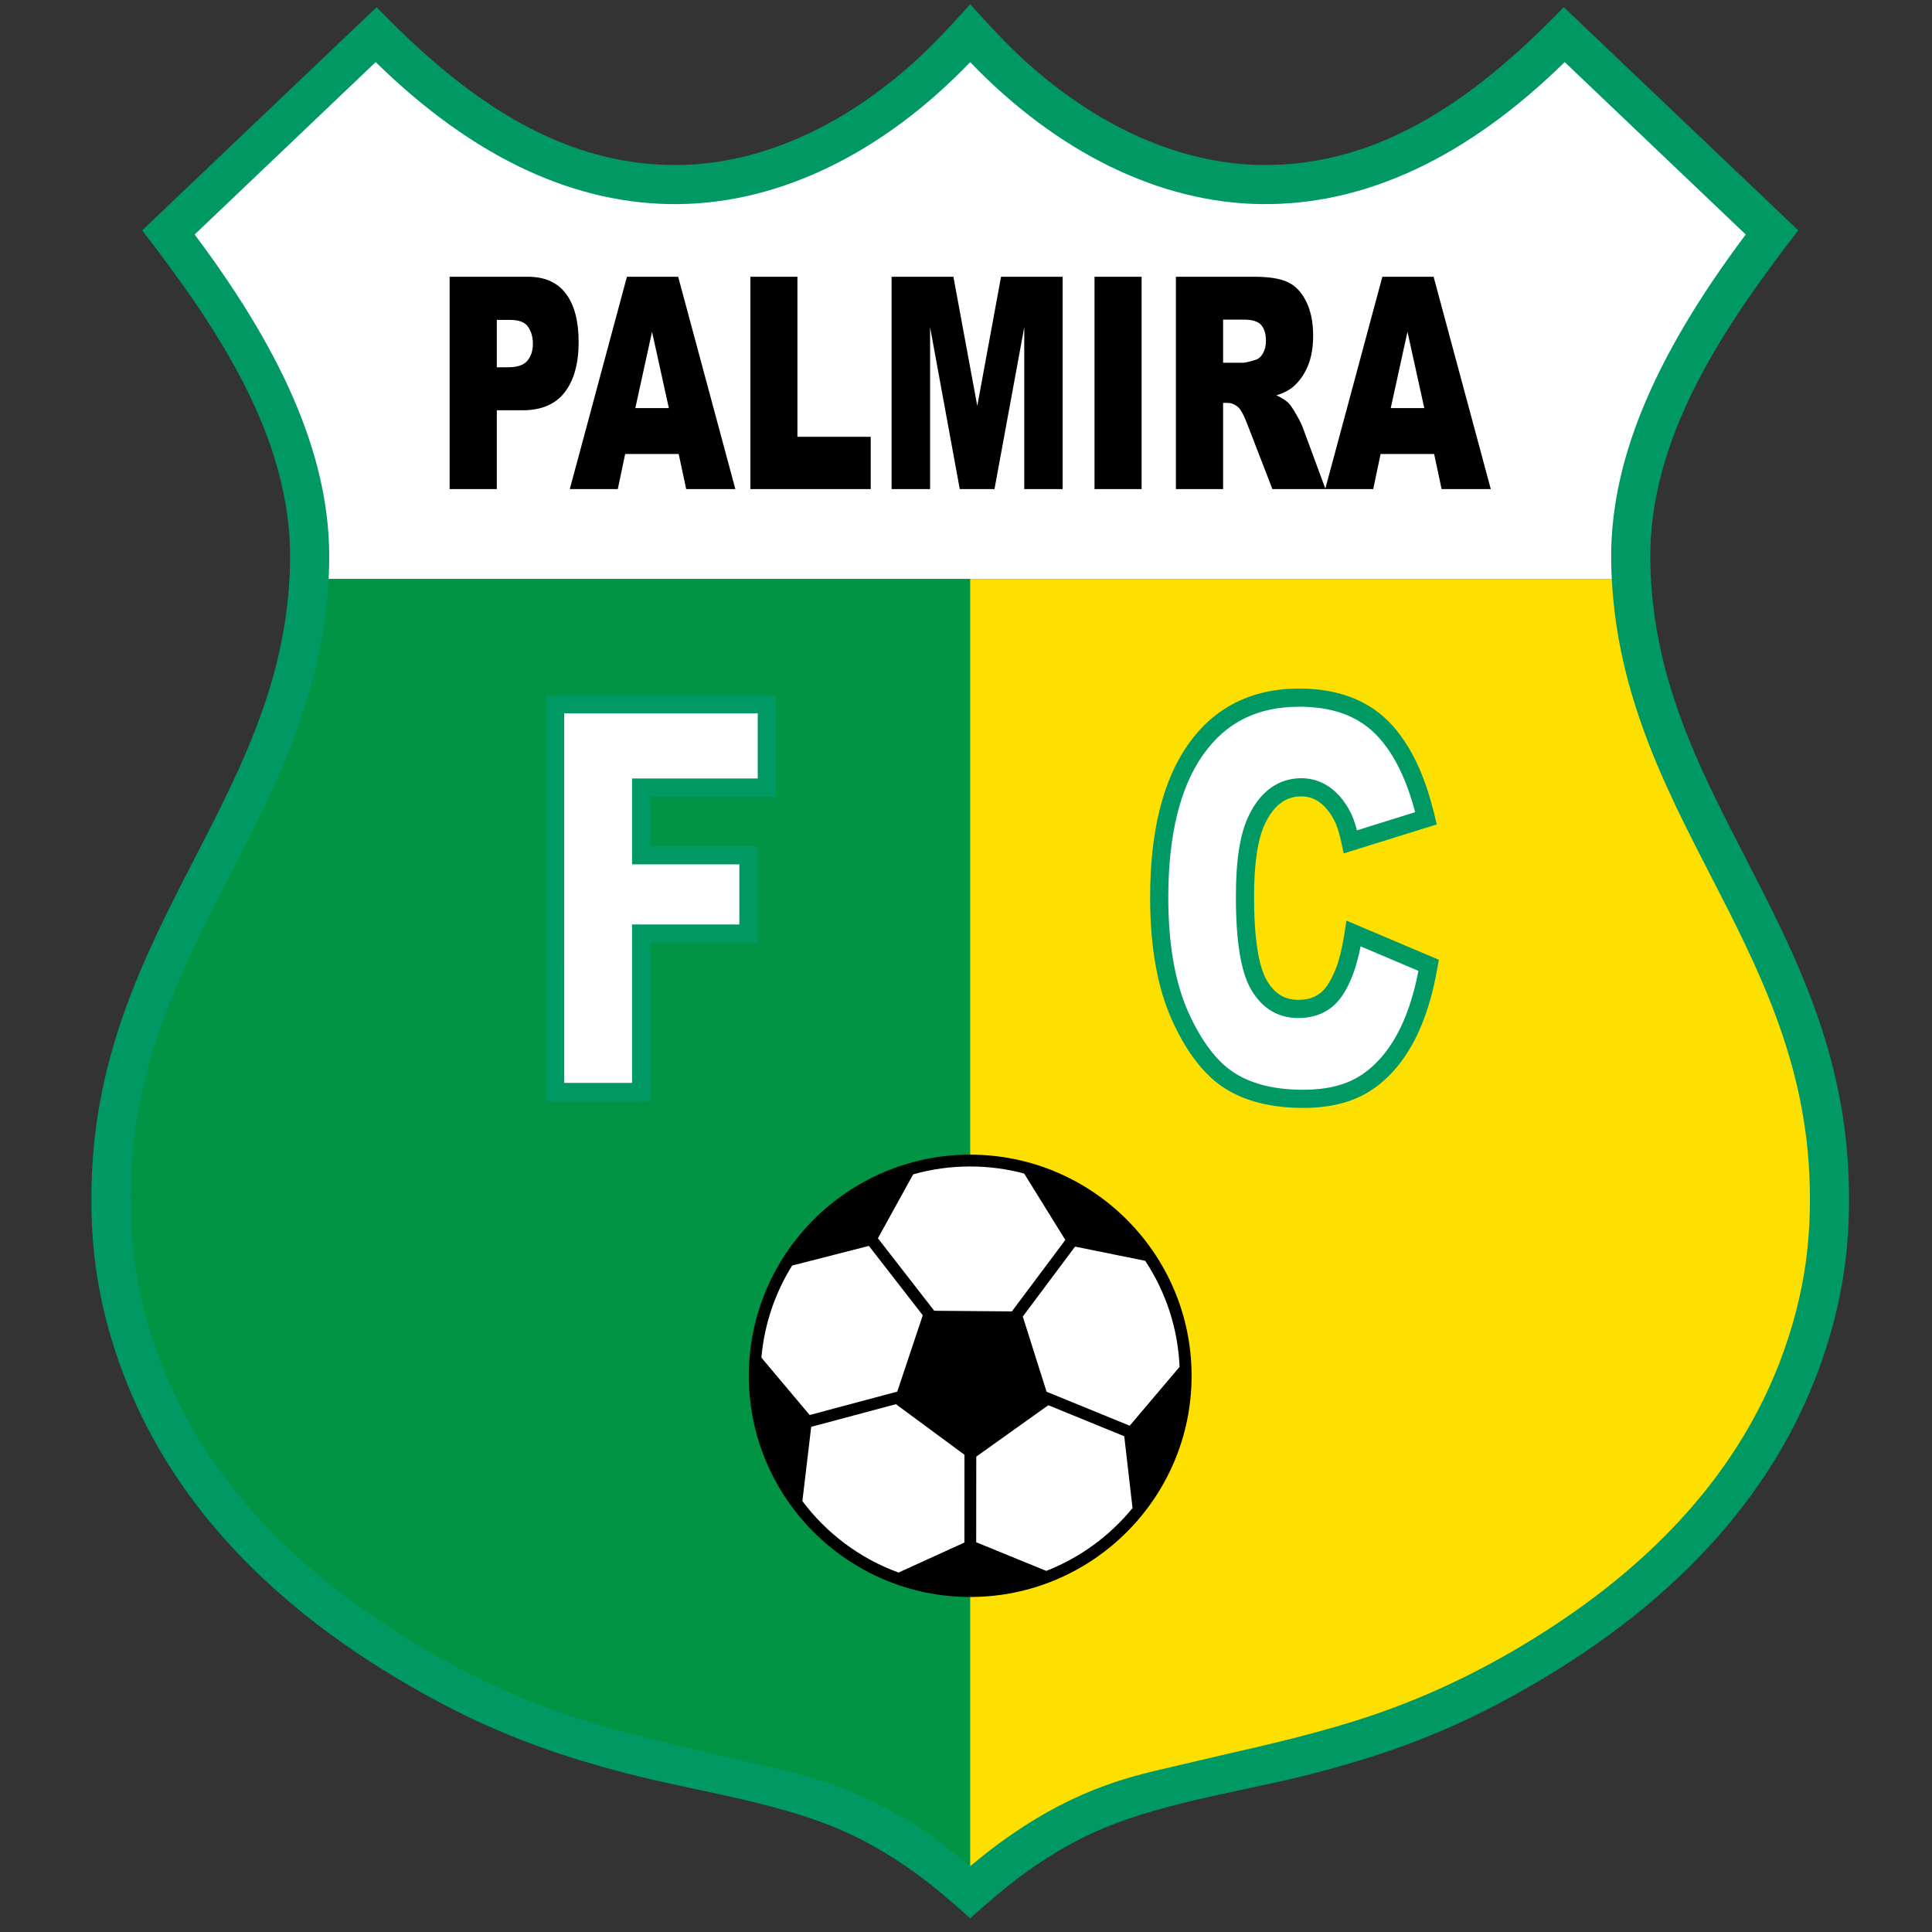 <?xml version="1.0" encoding="iso-8859-1"?>
<!-- Generator: Adobe Illustrator 24.0.1, SVG Export Plug-In . SVG Version: 6.00 Build 0)  -->
<svg version="1.1" id="Layer_1" xmlns="http://www.w3.org/2000/svg" xmlns:xlink="http://www.w3.org/1999/xlink" x="0px" y="0px"
	 viewBox="0 0 600 600" style="enable-background:new 0 0 600 600;" xml:space="preserve">
<rect x="0" y="0" width="600" height="600" fill="#333333" stroke="none"/>
<path style="fill:#009964;" d="M301.305,595.712c-5.473-4.851-10.936-9.627-16.875-13.944c-8.984-6.524-17.127-10.908-24.55-14.009
	c-20.13-8.413-44.274-11.547-65.398-17.056c-19.14-4.992-37.592-11.163-58.043-22.051c-49.034-26.12-81.913-60.062-97.721-100.888
	c-9.74-25.152-10.612-45.168-10.282-59.793c0.922-40.979,16.755-71.742,32.066-101.492c14.892-28.936,28.959-56.268,29.587-92.008
	c0.684-38.783-23.233-73.491-45.937-102.93l0,0l72.805-69.301l0,0c25.372,26.143,55.362,49.48,93.826,49
	c24.952-0.313,50.387-11.512,73.023-31.883c6.262-5.64,11.854-11.806,17.5-18.023c5.647,6.216,11.234,12.383,17.5,18.022
	c22.635,20.371,48.072,31.571,73.022,31.883c38.463,0.482,68.455-22.855,93.828-49l0,0l72.803,69.302l0,0
	c-22.707,29.438-46.621,64.146-45.938,102.929c0.629,35.739,14.695,63.07,29.588,92.006c15.313,29.751,31.145,60.514,32.068,101.495
	c0.328,14.625-0.547,34.641-10.287,59.793c-15.807,40.825-48.686,74.768-97.719,100.885c-20.449,10.891-38.902,17.061-58.045,22.054
	c-21.121,5.505-45.268,8.64-65.395,17.056c-7.428,3.101-15.568,7.484-24.551,14.009
	C312.242,586.085,306.777,590.861,301.305,595.712L301.305,595.712z"/>
<path style="fill:#FFFFFF;" d="M500.551,179.801c-0.084-1.689-0.146-3.394-0.176-5.117c-0.539-30.667,12.781-63.186,41.777-101.856
	l0,0l-56.219-53.546l0,0c-30.279,29.673-61.967,44.508-94.26,44.104c-31.51-0.394-63.388-15.998-90.369-44.088
	c-26.982,28.092-58.861,43.698-90.372,44.089c-32.291,0.405-63.979-14.431-94.259-44.103l0,0l-56.22,53.546l0,0
	c28.997,38.671,42.318,71.19,41.779,101.856c-0.03,1.723-0.091,3.426-0.179,5.115l0,0H500.551L500.551,179.801z"/>
<path d="M139.633,85.946h24.257l0,0c5.278,0,9.235,1.752,11.864,5.267c2.627,3.5,3.949,8.505,3.949,14.967
	c0,6.663-1.43,11.869-4.301,15.614c-2.867,3.746-7.245,5.62-13.128,5.62l0,0h-7.982v24.47h-14.658V85.946L139.633,85.946z
	 M154.291,114.056h3.574l0,0c2.814,0,4.783-0.676,5.927-2.043c1.131-1.366,1.705-3.115,1.705-5.233c0-2.073-0.498-3.838-1.485-5.266
	c-0.98-1.444-2.837-2.166-5.564-2.166l0,0h-4.156V114.056L154.291,114.056z M210.776,140.999h-16.627l-2.287,10.884h-14.909
	L194.7,85.946h15.911l17.758,65.938h-15.272L210.776,140.999L210.776,140.999z M207.718,126.738l-5.222-23.704l-5.192,23.704
	H207.718L207.718,126.738z M233.043,85.946h14.602v49.696h22.771v16.242h-37.373V85.946L233.043,85.946z M276.892,85.946h19.198
	l7.414,40.115l7.379-40.115h19.131v65.938h-11.92v-50.277l-9.246,50.277H298.06l-9.213-50.277v50.277h-11.955V85.946L276.892,85.946
	z M339.912,85.946h14.623v65.938h-14.623V85.946L339.912,85.946z M365.188,151.883V85.946h24.324l0,0
	c4.506,0,7.961,0.539,10.338,1.629c2.383,1.074,4.307,3.07,5.772,6.002c1.461,2.917,2.189,6.479,2.189,10.67
	c0,3.669-0.56,6.816-1.672,9.472c-1.125,2.656-2.66,4.805-4.609,6.463c-1.25,1.044-2.959,1.919-5.121,2.595
	c1.736,0.814,2.998,1.628,3.801,2.441c0.531,0.537,1.31,1.688,2.336,3.454c1.021,1.781,1.701,3.133,2.043,4.1l0,0l7.059,19.112
	h-16.494l-7.797-20.156l0,0c-0.988-2.596-1.869-4.3-2.65-5.081c-1.043-1.014-2.238-1.521-3.572-1.521l0,0h-1.287v26.757H365.188
	L365.188,151.883z M379.846,112.66h6.158l0,0c0.66,0,1.945-0.292,3.859-0.892c0.969-0.276,1.762-0.966,2.375-2.071
	c0.605-1.105,0.916-2.38,0.916-3.823c0-2.134-0.484-3.761-1.455-4.898c-0.965-1.151-2.779-1.719-5.443-1.719l0,0h-6.41V112.66
	L379.846,112.66z M445.383,140.999h-16.629l-2.285,10.884h-14.91l17.746-65.938h15.912l17.758,65.938h-15.273L445.383,140.999
	L445.383,140.999z M442.324,126.738l-5.223-23.704l-5.19,23.704H442.324L442.324,126.738z"/>
<path style="fill:#009444;" d="M102.054,179.801c-1.873,36.12-16.542,64.626-30.752,92.235
	c-14.681,28.528-29.863,58.027-30.724,96.208c-0.305,13.506,0.498,31.974,9.465,55.134c12.196,31.494,35.544,58.727,69.554,81.188
	c17.599,11.624,36.46,21.203,56.442,27.996c15.632,5.313,31.11,8.858,47.934,12.712l20.748,4.864
	c15.156,3.693,33.624,10.131,56.582,29.434l0,0v-399.77H102.054L102.054,179.801z"/>
<path style="fill:#FEE000;" d="M301.305,579.571c22.957-19.308,41.426-25.74,56.582-29.434l20.748-4.864
	c16.824-3.853,32.303-7.402,47.934-12.714c19.982-6.791,38.844-16.37,56.441-27.994c34.01-22.461,57.359-49.693,69.557-81.189
	c8.967-23.158,9.766-41.63,9.463-55.132c-0.861-38.182-16.041-67.682-30.723-96.209c-14.207-27.609-28.881-56.114-30.756-92.234l0,0
	H301.305V579.571L301.305,579.571z"/>
<path style="fill:#009964;" d="M169.586,341.95h32.342l-0.011-49.207h33.337V262.79h-33.327l0.003-15.383h39.032v-31.521h-71.376
	l0,0C169.586,257.909,169.586,299.926,169.586,341.95L169.586,341.95z M412.357,305.787c-2.092,3.226-5.004,4.725-9.17,4.725
	c-4.254,0-7.353-1.918-9.764-6.034c-2.627-4.52-3.961-13.286-3.961-26.051c0-10.295,1.135-17.874,3.367-22.528
	c2.729-5.777,6.422-8.576,11.297-8.576c2.09,0,3.918,0.579,5.592,1.774c1.775,1.277,3.32,3.153,4.584,5.571
	c1.613,3.059,2.236,6.947,3.002,10.372l0,0l28.91-9.011l0,0c-1.389-5.878-2.941-11.653-5.373-17.222
	c-2.686-6.145-5.967-11.15-9.815-14.958c-6.717-6.643-15.984-10.011-27.541-10.011c-14.752,0-26.338,5.806-34.432,17.258
	c-7.879,11.116-11.873,27.126-11.873,47.581c0,15.234,2.256,27.998,6.699,37.936c4.506,10.051,10.029,17.223,16.408,21.324
	c6.363,4.076,14.582,6.14,24.439,6.14c8.231,0,15.141-1.722,20.531-5.115c5.379-3.357,9.926-8.377,13.506-14.911
	c2.465-4.494,4.475-9.785,6.012-15.795c0.863-3.372,1.48-6.772,2.066-10.194l0,0l-2.059-0.872l-26.629-11.282l0,0
	C417.107,292.685,416.158,299.987,412.357,305.787L412.357,305.787z"/>
<path style="fill:#FFFFFF;" d="M235.32,221.526v20.239l-39.035-0.002v26.671l33.327,0.004l-0.006,18.661h-33.321v49.209h-21.057
	l-0.003-114.782H235.32L235.32,221.526z M440.508,301.508c-1.508,7.831-3.754,14.477-6.688,19.831
	c-3.113,5.679-7.002,9.998-11.559,12.843c-4.486,2.826-10.385,4.255-17.533,4.255c-8.76,0-15.957-1.766-21.391-5.245
	c-5.44-3.499-10.256-9.853-14.309-18.884c-4.115-9.205-6.205-21.193-6.205-35.629c0-19.263,3.645-34.177,10.838-44.323
	c7.076-10.009,16.832-14.875,29.824-14.875c10.16,0,17.867,2.743,23.572,8.381c5.389,5.331,9.568,13.492,12.43,24.357l0,0
	l-18.068,5.648l0,0c-0.666-2.476-1.367-4.396-2.117-5.822c-1.676-3.196-3.797-5.733-6.299-7.536c-2.637-1.881-5.619-2.83-8.877-2.83
	c-4.936,0-11.785,2.046-16.391,11.794c-2.631,5.483-3.916,13.65-3.916,24.954c0,13.968,1.549,23.419,4.729,28.893
	c3.432,5.864,8.355,8.832,14.639,8.832c6.084,0,10.762-2.448,13.898-7.283c2.41-3.684,4.211-8.599,5.471-14.965l0,0L440.508,301.508
	L440.508,301.508z"/>
<path d="M301.305,495.956c37.912,0,68.754-30.81,68.754-68.681c0-37.872-30.842-68.685-68.754-68.685
	c-37.911,0-68.755,30.813-68.755,68.685C232.549,465.147,263.394,495.956,301.305,495.956L301.305,495.956L301.305,495.956z"/>
<path style="fill:#FFFFFF;" d="M279.051,488.372c-11.988-4.371-22.338-12.162-29.862-22.192l0,0l2.737-23.065l26.314-7.031
	l21.282,15.709l-0.021,27.257L279.051,488.372L279.051,488.372z M251.449,439.445l-14.983-17.815l0,0
	c0.903-10.43,4.28-20.165,9.544-28.609l0,0l23.829-6.093l16.737,21.537l-7.927,23.718L251.449,439.445L251.449,439.445z
	 M272.645,384.559l10.944-19.85l0,0c5.637-1.597,11.578-2.451,17.716-2.451c5.793,0,11.408,0.767,16.752,2.189l0,0l12.789,20.628
	l-16.596,22.192l-24.111-0.196L272.645,384.559L272.645,384.559z M333.873,387.147l21.785,4.407l0,0
	c6.299,9.531,10.156,20.808,10.67,32.935l0,0l-15.482,18.28l-25.822-10.554l-7.387-23.35L333.873,387.147L333.873,387.147z
	 M349.146,446.039l2.572,22.311l0,0c-7.049,8.609-16.25,15.389-26.788,19.504l0,0l-21.765-8.897l0.025-26.59l22.375-15.966
	L349.146,446.039L349.146,446.039z"/>
</svg>
